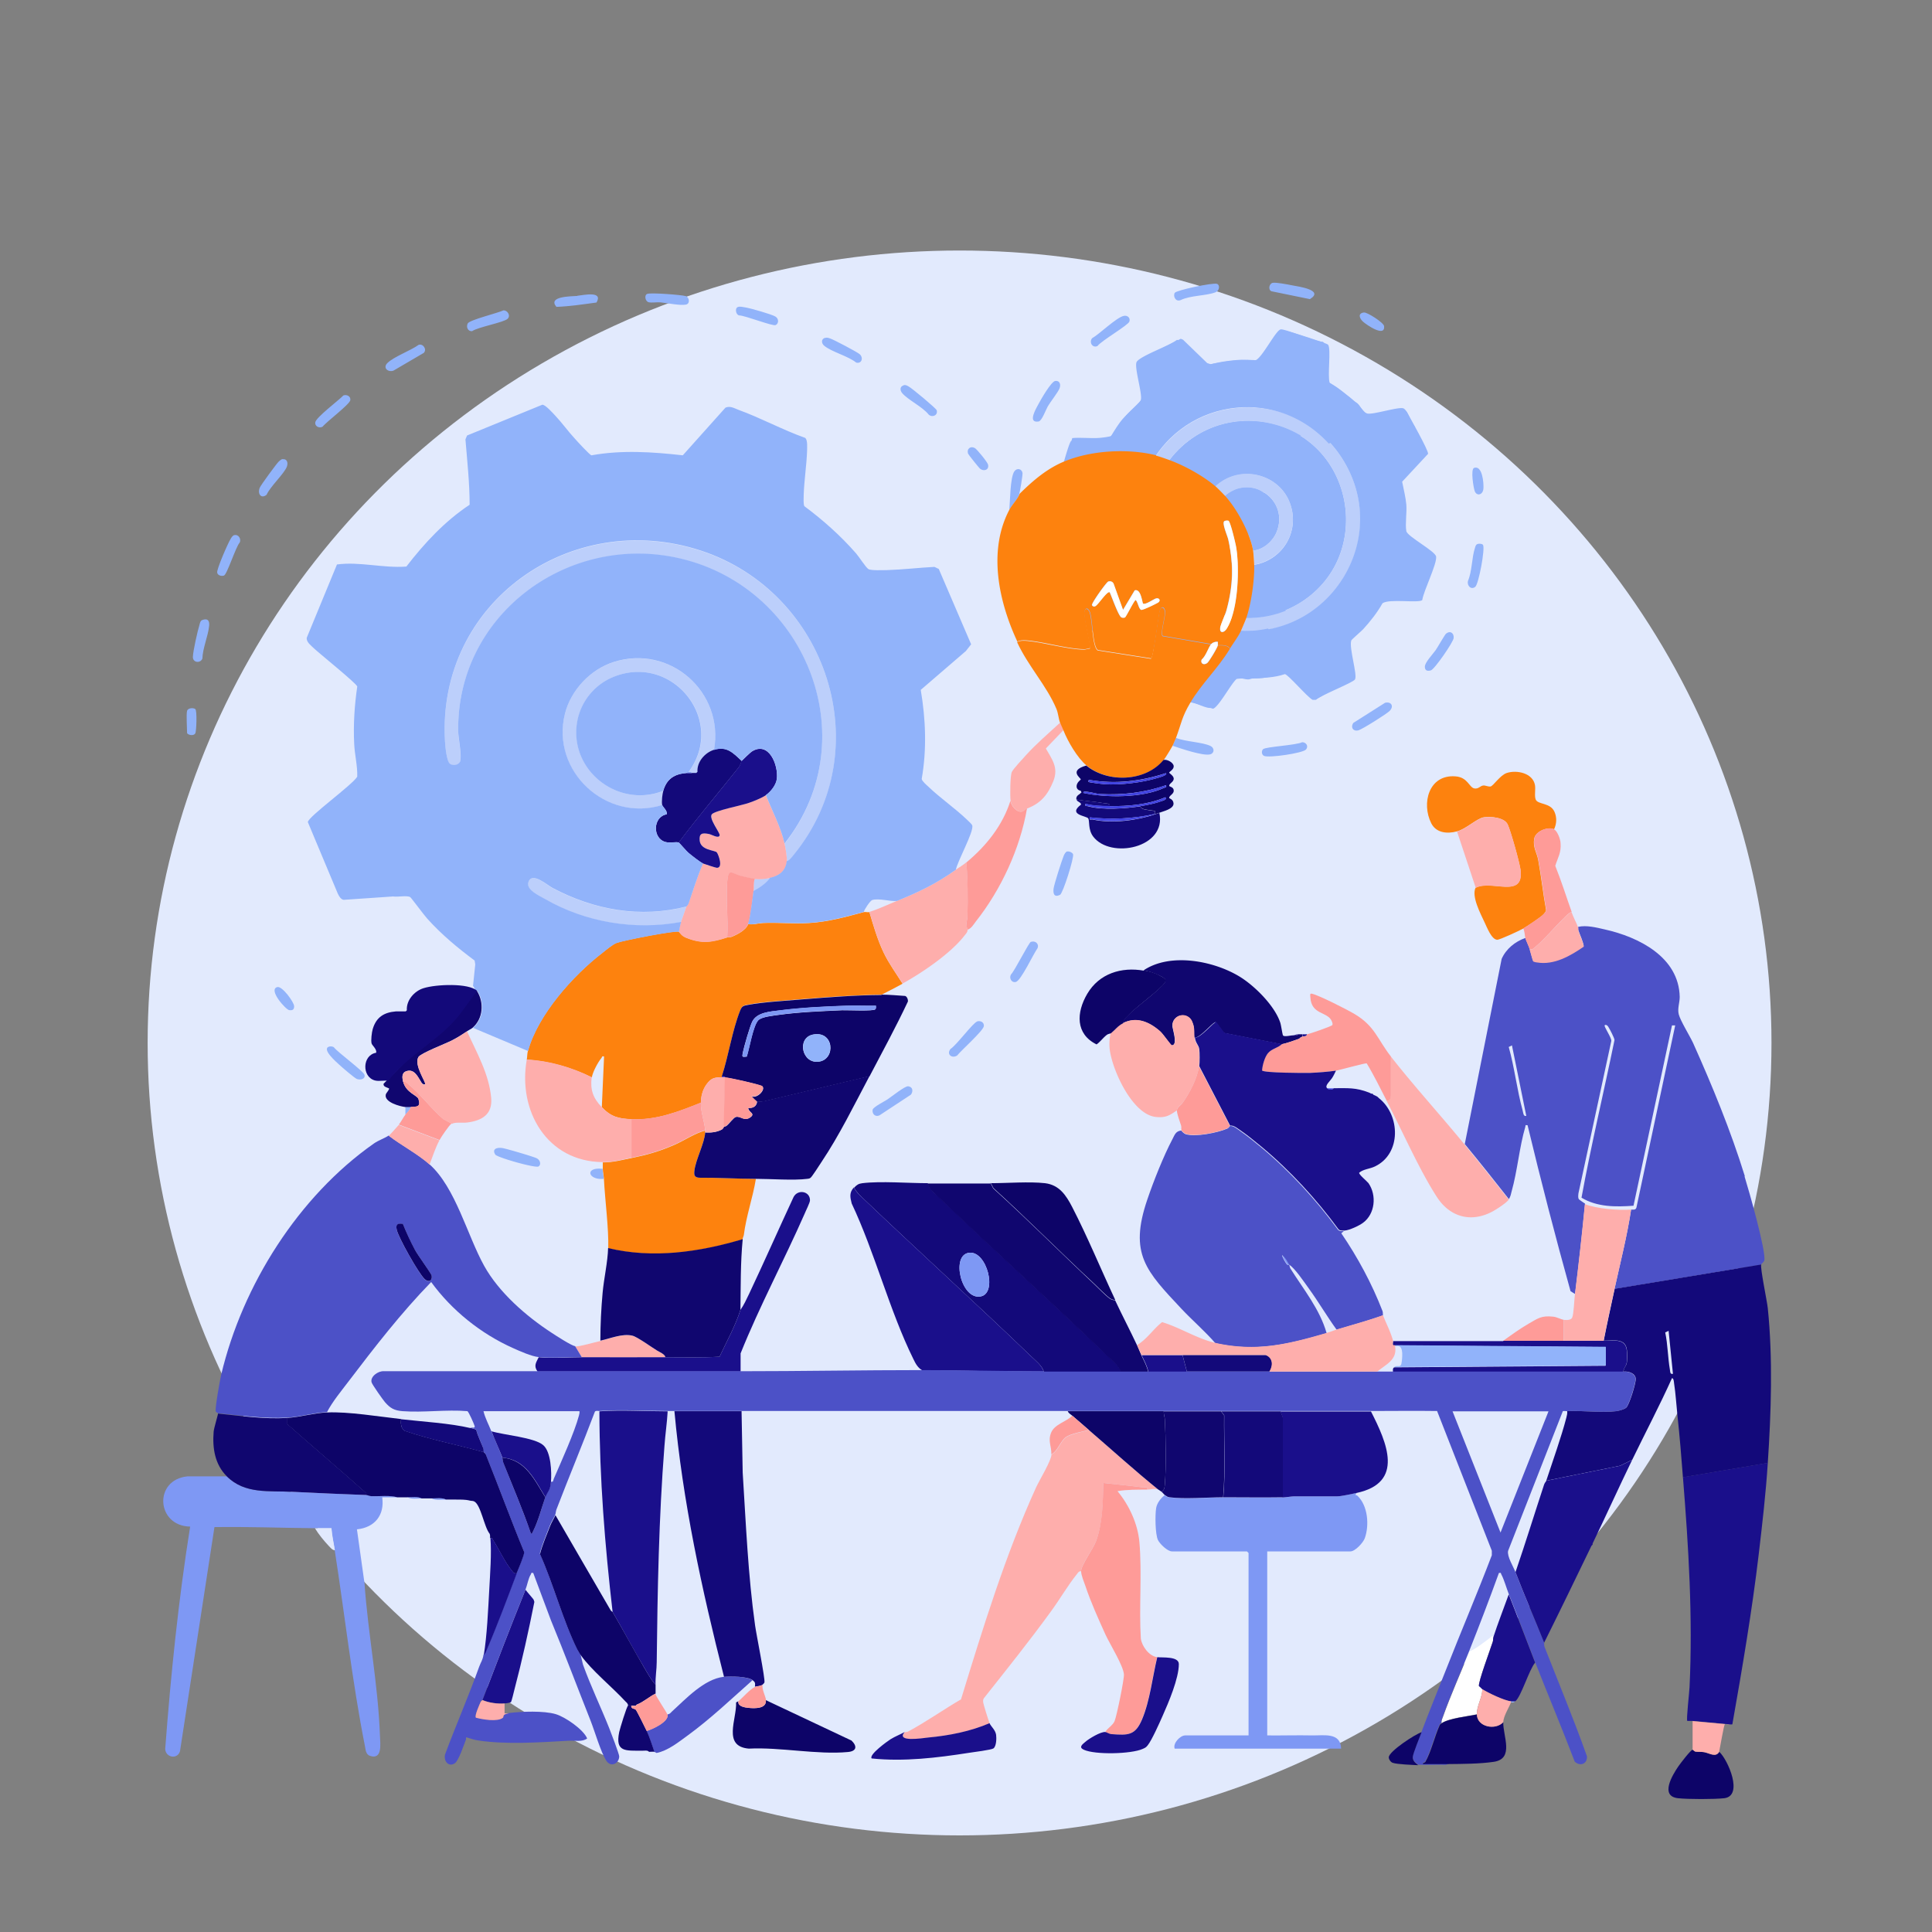 <svg xmlns="http://www.w3.org/2000/svg" viewBox="0 0 120 120"><rect x="0" y="0" width="120" height="120" fill="#808080" stroke="none"/><defs><style>.cls-1{fill:#bccffb}.cls-2{fill:#4143e2}.cls-3{fill:#7e98f4}.cls-4{fill:#4c51c7}.cls-5{fill:#e1e9fd}.cls-6{fill:#13097a}.cls-7{fill:#fff}.cls-8{fill:#1a0f8b}.cls-9{fill:#feaeac}.cls-10{fill:#91b3fa}.cls-12{fill:#0d0468}.cls-13{fill:#fe9b98}.cls-14{fill:#fd820e}.cls-15{fill:#10066f}</style></defs><ellipse id="Livello_17" cx="59.6" cy="64.78" data-name="Livello 17" rx="50.43" ry="49.22" style="fill:#e2eafd"/><g id="_4_icona" data-name="4_icona"><path d="M14.09 91.7c1.12 1.12 2.63.88 4.07.96 1.54.08 3.08.14 4.62.2.09 0 .2.06.31.07.53.02 1.11-.07 1.61.07h-.96c.16 1.11-.47 1.88-1.57 1.99l.47 3.35c.22 3.16.85 6.32.96 9.48.02.5.16 1.5-.62 1.24-.27-.09-.27-.4-.32-.64-.78-3.93-1.25-8.15-1.87-12.13-.07-.45-.18-.91-.21-1.37h-1.03c-2.08-.02-4.15-.1-6.23-.07l-2.14 13.92c-.15.52-.88.41-.92-.13.35-4.62.82-9.24 1.55-13.82-2.11-.04-2.28-2.91-.17-3.12h2.43Zm70.17 1.03c-.14.2-.02.1.06.18.64.61.74 1.82.45 2.63-.1.28-.6.82-.89.82h-5.17v11.43c.93.01 1.87-.02 2.81 0 .72.01 1.75-.2 1.78.82H72.96c-.12-.34.35-.82.65-.82h3.94V96.46l-.1-.1h-4.66c-.27 0-.75-.46-.87-.71-.17-.38-.18-1.55-.11-1.98.05-.31.29-.62.53-.8.11.08.15.12.3.14.94.11 2.33 0 3.32 0 1.23 0 2.47.02 3.7 0 .24 0 .56-.07.72-.07h2.67c.25 0 .92-.15 1.2-.21Z" class="cls-3"/><path d="M19.56 94.92h1.03c.03.46.14.91.21 1.37-.17-.01-.27-.16-.38-.27-.3-.32-.63-.72-.86-1.1Z" class="cls-5"/><path d="M94.12 105.67c-.1.08-.15.09-.27.07v-.07h.27Zm-68.6-36.91c-.06.21-.23.33-.34.48v-.48c.1.01.24 0 .34 0Z" class="cls-10"/><path d="M81.18 64.24c-.03.17-.19.1-.27.14v-.14c.09 0 .18.01.27 0Zm-.55 0c-.06.11-.23.06-.34.07.07 0 .19-.06.34-.07Z" class="cls-8"/><path d="m46.13 76.91.07-.21c-.02.13-.07.19-.07.21Z" class="cls-3"/><path d="M67.15 49.25v-.14l.07.1-.07.03Z" class="cls-6"/><path d="M92.75 101.69c-.02.06 0 .18-.03.27-.13.41-.92 2.53-.86 2.76.07.04.16.16.21.19 0 .53-.36 1.05-.34 1.57-.55.11-1.75.24-2.19.55-.02-.14.03-.25.08-.37.49-1.38 1.1-2.72 1.64-4.08.44-.19.87-.54 1.26-.83.06-.04.19-.23.24-.06Z" class="cls-7"/><path d="M86.66 83.62c.53-.16.45.57.41.92-.05.53-.26.18-.48.38-.09.09-.08.16-.07.27h-.96c.53-.45 1.24-.72 1.1-1.57Z" class="cls-5"/><path d="M37.3 83.28c.61-.14 1.36-.46 1.99-.31.29.07 1.21.72 1.54.93.15.09.49.24.51.41-1.73 0-3.47.01-5.2 0l-.41-.68c.26.02 1.23-.27 1.57-.34Z" class="cls-9"/><path d="M26.21 93.07c-.28 0-.66.06-.89-.07.28 0 .66-.06.89.07Zm1.5.07c-.28 0-.66.06-.89-.07.28 0 .66-.06.89.07Z" class="cls-3"/><path d="M46.81 55.34c.03-.23-.02-.51.07-.75.34.03.64 0 .96-.07-.26.36-.65.61-1.03.82Z" class="cls-1"/><path d="M45.03 66.91h-.21v-.07c.08 0 .2-.03.21.07Z" class="cls-2"/><path d="M80.09 78.55c.33.2.94 1.09 1.22 1.48.6.83 1.12 1.72 1.72 2.55-.2.06-.41.15-.62.21-.42-1.49-1.44-2.73-2.25-4.02-.05-.08-.05-.18-.08-.23Z" class="cls-5"/><path d="M80.09 78.55s-.07.02-.12-.01c-.06-.04-.32-.48-.32-.6.21.2.31.38.45.61Z" class="cls-3"/><path d="M80.7 64.52s.04-.05.07-.07c-.02.02-.04.06-.07.07Z" class="cls-8"/><path d="M21.33 24.56c.21-.07.46.05.43.29-.03.26-1.48 1.34-1.72 1.65-.21.12-.49-.02-.46-.26.03-.31 1.47-1.38 1.75-1.68Zm41.98 6.15c-.09.29-.46.66-.62.96.05-.52.05-2 .31-2.39.17-.24.47-.16.51.1.02.12-.16 1.18-.21 1.33Zm-2.44-1.6c-.07-.06-.72-.87-.74-.93-.1-.31.16-.5.42-.35.14.08.79.88.82 1.03.08.33-.27.44-.5.25Z" class="cls-10"/><path d="M48.87 53.51c.02-.25-.08-.83-.14-1.1 5.19-6.57 1.22-16.16-6.83-17.78-6.85-1.37-13.56 3.71-13.44 10.83 0 .4.24 1.59.11 1.88-.09.2-.42.25-.61.13-.22-.15-.3-1.1-.32-1.39-.52-8.63 7.81-14.51 15.9-11.86 7.84 2.56 11.09 12.35 5.77 18.88-.11.13-.27.38-.45.41Z" class="cls-1"/><path d="M44.35 46.59c-.57.18-1.07.75-1.03 1.37l-.07.07h-.27c-.03-.09-.13-.07-.21-.07 2.39-3.21-1.01-7.44-4.7-5.9a3.711 3.711 0 0 0-2.18 2.61c-.66 3.06 2.43 5.58 5.31 4.45-.06.2-.11.7-.07.89-3.49 1.09-6.93-2.09-6.04-5.67.36-1.47 1.57-2.75 3.02-3.21 3.51-1.12 6.88 1.86 6.24 5.46Zm-1.71 9.72-.34.96c-2.88.55-5.94.03-8.47-1.43-.37-.21-1.18-.57-1.02-1.04.22-.67 1.15.17 1.5.36 2.58 1.37 5.46 1.89 8.33 1.15Z" class="cls-1"/><path d="M77.42 38.38c.3-.9.51-2.34.48-3.29 1.83-.32 2.9-2.18 2.18-3.93-.74-1.81-3.18-2.27-4.58-.93-.78-.66-1.92-1.3-2.88-1.64 1.89-2.5 5.28-3.17 8.01-1.61 2.46 1.41 3.53 4.47 2.7 7.16-.79 2.57-3.25 4.26-5.92 4.24Z" class="cls-10"/><path d="M77.07 39.2c.08-.16.29-.68.34-.82 2.67.01 5.13-1.68 5.92-4.24.83-2.69-.24-5.74-2.7-7.16-2.73-1.56-6.13-.89-8.01 1.61-.2-.07-.64-.23-.82-.27 2.76-4.09 8.9-4.01 11.57.17 3.1 4.85-.64 11.06-6.3 10.72Z" class="cls-1"/><path d="M80.8 27.07c-.72.61-1.64 1.74-2.1 2.57-1.73-.67-3.61.38-3.89 2.24s1.55 3.58 3.44 3.16c.32.97.98 2.1 1.62 2.89-2.9 1.17-6.16 0-7.7-2.75-1.39-2.48-.73-5.65 1.37-7.53 2-1.79 4.98-1.97 7.26-.59Z" class="cls-10"/><path d="M57.63 73.49c.05.33.47.66.72.89 3.45 3.32 7.02 6.53 10.48 9.86.27.26.71.6.79.96h-4.79c-.08-.36-.52-.7-.79-.96-3.41-3.28-6.92-6.46-10.34-9.72-.23-.22-.51-.47-.65-.75.16-.17.27-.25.51-.28 1.15-.14 2.85 0 4.08 0Zm2.58 4.32c-1.18.11-.5 2.98.72 2.71 1.03-.22.37-2.82-.72-2.71Z" class="cls-6"/><path d="M43.8 70.2v.14c-.04.67-.59 1.68-.67 2.38-.03.26 0 .41.29.43 1.18-.01 2.35.06 3.53.07-.19 1.17-.6 2.3-.75 3.49l-.07.21v.07c-2.71.8-5.56 1.22-8.35.55.03-1.28-.2-2.97-.27-4.31-.01-.2-.06-.39-.07-.62v-.41c.64 0 1.18-.15 1.78-.27.98-.2 1.76-.42 2.69-.83.63-.28 1.23-.7 1.89-.88Z" class="cls-14"/><path d="M53.04 73.76c.14.29.42.53.65.75 3.42 3.26 6.93 6.44 10.34 9.72.27.26.71.6.79.96-2.51 0-5.04-.07-7.53-.07-.29-.17-.42-.42-.56-.71-1.48-3-2.39-6.61-3.83-9.66-.1-.4-.16-.68.14-1Z" class="cls-8"/><path d="m61.53 73.49.16.32c2.13 1.93 4.17 3.98 6.27 5.95.24.23.73.73.96.89.11.07.21.11.34.11.44.94.93 1.87 1.37 2.81.09.2.18.41.27.62.15.33.35.67.41 1.03H69.6c-.08-.36-.52-.7-.79-.96-3.45-3.33-7.02-6.53-10.48-9.86-.25-.24-.66-.56-.72-.89h3.9Z" class="cls-15"/><path d="M45.99 85.19h-12.6c-.26-.36-.09-.56.07-.89.8.08 1.84 0 2.67 0 1.73.01 3.47 0 5.2 0 1.12 0 2.24.03 3.36-.03.45-.96.98-1.9 1.3-2.91.21-.29.38-.67.54-1 .94-1.99 1.83-4.01 2.76-6.01.26-.5 1.02-.37 1.02.2 0 .15-.26.65-.33.83-1.28 2.91-2.8 5.74-3.98 8.68v1.13Z" class="cls-8"/><path d="M61.53 73.49c1.03 0 2.4-.11 3.38 0 .89.11 1.31.76 1.68 1.47.96 1.86 1.79 3.88 2.68 5.78-.13 0-.23-.03-.34-.11-.23-.16-.72-.66-.96-.89-2.11-1.96-4.14-4.01-6.27-5.95l-.16-.32Z" class="cls-12"/><path d="M93.37 83.28h3.77c.82 0 1.65-.01 2.46 0 .57.01 1.35-.19 1.44.58.02.18.02.58 0 .76-.03.25-.2.34-.21.58H86.52c0-.11-.03-.19.07-.27l13.14-.1v-1.16l-13.08-.1s-.09.02-.12-.01c-.05-.06 0-.19-.01-.26h6.85Z" class="cls-8"/><path d="M78.85 85.19h-5.13l-.27-1.03h5.17c.46.16.48.65.24 1.03Z" class="cls-6"/><path d="m73.45 84.17.27 1.03h-2.4c-.06-.36-.26-.7-.41-1.03h2.53Z" class="cls-8"/><path d="M60.21 77.81c1.09-.1 1.75 2.49.72 2.71-1.22.27-1.9-2.6-.72-2.71Z" class="cls-3"/><path d="M86.59 84.92c.22-.2.43.15.48-.38.04-.36.11-1.09-.41-.92v-.07l13.08.1v1.16l-13.14.1Z" class="cls-10"/><path d="M64.82 85.19h36.01c.3-.02.73.11.76.44.02.25-.41 1.66-.6 1.81-.13.1-.44.2-.61.21-.93.11-2.08-.05-3.05 0-.09 0-.18-.02-.26 0l-3.4 8.68c-.07.35.32.96.45 1.3.56 1.47 1.21 2.94 1.78 4.38.02.05 0 .17.03.27.89 2.27 1.83 4.53 2.64 6.81.02.48-.42.64-.76.33-.79-2.07-1.65-4.12-2.46-6.18-.55-1.41-1.08-2.84-1.64-4.24-.14-.36-.29-.9-.46-1.21-.04-.08 0-.12-.15-.09-.59 1.63-1.21 3.25-1.85 4.86-.54 1.36-1.15 2.7-1.64 4.08-.04.12-.1.23-.08.37-.05.03-.1.06-.12.12-.32.68-.53 1.63-.88 2.26-.06.11-.17.05-.16.15h1.57c-.07.11-.26.07-.38.07-.48 0-.99.02-1.47 0-.17-.14-.35-.25-.34-.51 0-.2.44-1.26.55-1.55.48-1.28 1.01-2.56 1.51-3.83.93-2.37 1.94-4.73 2.85-7.12v-.28l-3.4-8.68c-1.36-.02-2.73 0-4.1 0H41.47c-1.36 0-2.91-.1-4.24 0-.09 0-.22-.04-.28.04-.77 2.04-1.61 4.05-2.39 6.08-.04.11-.04.24-.07.31-.07.19-.24.44-.33.67-.22.58-.48 1.16-.63 1.75.84 1.87 1.41 4.09 2.31 5.91.06.13.14.25.22.36l.15.63c.48 1.34 1.11 2.64 1.63 3.95.1.25.62 1.61.62 1.75 0 .44-.52.72-.81.26-.34-.54-.71-1.82-.97-2.48-.82-2.07-1.61-4.17-2.46-6.23l-1.1-2.94c-.16-.03-.11.02-.15.09-.16.25-.22.67-.33.94-.92 2.28-1.8 4.57-2.67 6.85 0 0-.09.04-.12.12-.06.17-.39.86-.29.97.4.11 1.32.27 1.67.01.09-.07-.07-.22.38-.28.78-.1 2.18-.15 2.91.07.58.17 1.72.95 1.95 1.51-.31.23-.76.12-1.13.14-1.78.1-3.91.25-5.66-.02-.24-.04-.47-.11-.7-.19-.07 0-.02.09-.04.14-.13.33-.45 1.31-.69 1.47-.39.26-.7-.14-.61-.54.68-1.83 1.46-3.61 2.12-5.45.1-.28.22-.41.27-.75.1-.07.12-.17.17-.28.67-1.53 1.29-3.22 1.88-4.79.09-.24.49-1.15.47-1.32-.83-2-1.57-4.04-2.38-6.05-.04-.11-.14-.15-.14-.16-.02-.05 0-.17-.03-.27-.15-.37-.32-.74-.44-1.13-.01-.01-.29-.09-.35-.11.08-.02.32.07.27-.1-.04-.13-.37-.89-.45-.92-1.31-.11-2.74.1-4.03 0-.51-.04-.76-.18-1.09-.56-.13-.15-.8-1.1-.83-1.23-.1-.36.42-.72.76-.69h22.15c3.76 0 7.56-.07 11.3-.07 2.49 0 5.02.07 7.53.07Zm-34.3 3.7c.22.55.47 1.1.68 1.64.03.07.02.2.06.31.58 1.47 1.2 2.92 1.72 4.41.1 0 .11-.1.14-.17.34-.66.51-1.41.75-2.09.13-.37.3-.4.34-.96.18.04.14-.08.19-.19.46-1.06 1.28-2.86 1.56-3.92.02-.09.05-.18.03-.27h-5.96c.1.43.32.82.48 1.23Zm65.66-1.23h-5.96l2.98 7.53 2.98-7.53Zm12.18-14.58c.24.77 1.37 4.72 1.22 5.22-.03.1-.17.17-.19.25l-9.11 1.51c.36-1.64.78-3.27 1.03-4.93.12 0 .28.04.33-.12l2.41-11.32h-.2l-2.39 11.2c-1.09.08-2.26.09-3.23-.5.6-3.28 1.38-6.52 2.05-9.79 0-.12-.3-.69-.39-.83-.06-.1-.16-.14-.22-.09-.07.07.45.8.41.98l-2.04 9.46c-.01.12-.04.27.03.37.01.02.36.26.38.27-.18 1.87-.39 3.75-.62 5.61l-.28-.17c-.95-3.41-1.84-6.86-2.67-10.31-.18-.02-.11 0-.14.1-.37 1.26-.49 2.73-.85 4.01-.05.19-.06.3-.17.48-.9-1.15-1.81-2.29-2.74-3.42l2.29-11.5c.27-.62.84-1.08 1.47-1.3.06.18.2.46.27.68.04.12.19.7.22.74.03.03.18.05.24.06 1.05.17 2.07-.42 2.9-.98-.06-.34-.22-.65-.33-.97-.03-.08 0-.18-.02-.22.51-.12 1.14.04 1.66.16 2.1.47 4.6 1.71 4.65 4.19 0 .36-.15.72-.06 1.08.1.4.68 1.33.89 1.78 1.2 2.68 2.34 5.45 3.21 8.26Zm-14.45-8.15-.2.1c.36 1.28.51 2.66.86 3.93.04.13.04.41.23.35l-.89-4.38Z" class="cls-4"/><path d="M24.15 70.54c.79.6 1.8 1.13 2.53 1.78 1.62 1.45 2.34 4.41 3.39 6.3.92 1.66 2.61 3.13 4.19 4.16.24.16 1.26.82 1.46.83l.41.68c-.83 0-1.87.08-2.67 0-.44-.04-1.18-.37-1.6-.56-1.99-.89-3.8-2.34-5.08-4.1-1.86 1.91-3.51 4.04-5.13 6.17-.46.61-.99 1.24-1.34 1.91-.79.03-1.65.3-2.46.34-1.45.08-2.88-.13-4.31-.27 0-.02-.12-.05-.14-.12-.05-.21.26-1.95.34-2.28 1.32-5.56 4.8-11.07 9.49-14.36.29-.2.7-.34.91-.49Zm.88 5.49c-.32-.06-.45.01-.39.35.1.49 1.36 2.71 1.73 3.07.26.25.51.06.44-.22-.04-.14-.86-1.28-1.03-1.58-.29-.52-.53-1.06-.75-1.61Z" class="cls-4"/><path d="M109.39 78.55c-.06.25.36 2.23.41 2.7.32 3.09.21 6.51 0 9.62l-5.27.89c-.1-1.28-.2-2.56-.34-3.83-.07-.65-.11-1.37-.21-2.01-.01-.08-.02-.32-.13-.32-.77 1.71-1.65 3.38-2.47 5.07l-.76.37-4.58.93c.4-1.22.93-2.69 1.25-3.92.03-.13.07-.26.05-.4.97-.05 2.11.11 3.05 0 .17-.02.48-.11.61-.21.19-.15.62-1.55.6-1.81-.03-.34-.46-.47-.76-.44 0-.24.18-.33.21-.58.02-.18.02-.58 0-.76-.09-.77-.87-.57-1.44-.58.21-1.07.45-2.15.68-3.22l9.11-1.51Zm-5.75 4.11-.21.1c.16.75.16 1.56.29 2.31.02.11 0 .31.19.26l-.27-2.67Z" class="cls-6"/><path d="M109.8 90.88c-.12 1.87-.34 3.77-.56 5.64-.42 3.55-1.02 7.07-1.64 10.58-.06.02-.14 0-.2 0l-2.26-.21h-.34c-.07-.07.13-1.81.14-2.09.21-4.35-.06-8.71-.41-13.05l5.27-.89Zm-8.42-.21c-.84 1.73-1.63 3.48-2.46 5.2v.07l-.07.07c-.97 2.01-1.95 4.03-2.94 6.02-.57-1.44-1.22-2.91-1.78-4.38.62-1.81 1.18-3.63 1.78-5.45.04-.11.13-.2.14-.23l4.58-.93.76-.37Z" class="cls-8"/><path d="M17.85 88.07v.38c1.57 1.39 3.18 2.75 4.75 4.15.09.08.19.11.18.26-1.55-.06-3.08-.12-4.62-.2-1.44-.08-2.95.16-4.07-.96-.75-.75-.9-1.75-.82-2.77.02-.25.28-1.07.27-1.13 1.43.14 2.86.36 4.31.27Z" class="cls-15"/><path d="M95.35 103.27c-.37.42-.87 2.12-1.23 2.4h-.27c-.42-.04-1.41-.52-1.78-.75-.04-.03-.14-.15-.21-.19-.06-.23.73-2.34.86-2.76.03-.1.01-.21.03-.27.29-.89.64-1.78.96-2.67.56 1.41 1.09 2.83 1.64 4.24Z" class="cls-8"/><path d="M91.73 106.49c.02.78 1.16 1 1.64.48-.02.86.7 2.27-.59 2.46-.88.13-1.94.13-2.83.14h-1.57c-.01-.11.1-.05.16-.15.36-.64.57-1.58.88-2.26.02-.06.07-.08.12-.12.44-.31 1.64-.43 2.19-.55Z" class="cls-12"/><path d="M46.74 104.36c-1.31 1.16-2.63 2.42-4.05 3.45-.56.41-1.23.94-1.91 1.07-.04-.02-.1-.06-.14-.07-.15-.43-.29-.89-.48-1.3.35-.1 1.4-.58 1.3-1.03.13 0 .19-.09.27-.17.87-.79 2-2.02 3.22-2.16.39-.04 1.48-.03 1.78.21Z" class="cls-4"/><path d="M105.14 108.68s.12.11.19.12c.17.02.35 0 .52.03.34.06.72.35.94-.02.54.5 1.51 2.73.31 2.88-.61.07-2.26.07-2.88 0-1.14-.13-.34-1.44.02-1.97.11-.16.78-1.05.91-1.05Z" class="cls-12"/><path d="M33.19 99.5c-.36 1.81-.76 3.63-1.23 5.41-.03.13-.19.78-.22.81-.04.04-.31.08-.4.08-.42.04-.97-.04-1.37-.21.87-2.28 1.75-4.57 2.67-6.85.15.2.33.39.48.58.05.06.05.15.07.17Z" class="cls-8"/><path d="M39.21 105.94c-.02.22.2.16.28.25.08.1.59 1.13.68 1.32.19.41.33.87.48 1.3-.09-.02-.24 0-.34 0-.07-.11-.28-.07-.41-.07-1.04-.01-1.7.11-1.44-1.16.04-.19.47-1.61.55-1.64.03-.02.15 0 .21 0Z" class="cls-15"/><path d="M107.4 107.1c-.07 0-.25-.02-.27 0-.06.06-.3 1.48-.35 1.71-.22.37-.6.08-.94.02-.17-.03-.34-.01-.52-.03-.07 0-.16-.12-.19-.12v-1.78l2.26.21Zm-13.55-1.43v.07c-.14.35-.47.86-.48 1.23-.49.52-1.62.3-1.64-.48-.01-.52.33-1.04.34-1.57.37.23 1.36.71 1.78.75Z" class="cls-9"/><path d="M88.3 107.58c-.11.29-.54 1.34-.55 1.55-.01.25.17.37.34.51-.36-.02-1.31-.05-1.59-.15-.12-.04-.25-.22-.24-.35.03-.37 1.62-1.42 2.04-1.55Z" class="cls-12"/><path d="M31.34 105.8v.62h.27c-.45.06-.29.21-.38.28-.34.26-1.26.1-1.67-.01-.1-.12.22-.8.29-.97.03-.07.12-.11.12-.12.39.17.95.24 1.37.21Z" class="cls-9"/><path d="M54 56.65c.25.85.5 1.71.88 2.51.33.69.78 1.3 1.18 1.94-.43.24-.87.46-1.3.68-1.62.02-3.28.14-4.89.27-1.03.09-2.43.16-3.42.35-.28.05-.36.08-.47.35-.49 1.23-.73 2.82-1.14 4.09v.07c-.47.01-.66.04-.96.45-.24.33-.34.74-.34 1.13-1.4.56-2.77 1.1-4.31 1.03-.81-.04-1.28-.15-1.85-.75l.14-3.15c-.16-.04-.11.04-.16.09-.22.26-.55.88-.6 1.21-1.25-.62-2.64-1.02-4.04-1.1.03-.17.02-.37.07-.55.61-2.24 2.81-4.7 4.62-6.09.24-.19.62-.51.89-.62.36-.14 3.7-.8 3.86-.69.09.06.14.24.48.38.97.38 1.6.27 2.53-.03.06-.02.17 0 .27-.03.35-.14.9-.42 1.03-.79.32.05.63-.06.92-.07.94-.04 1.94.06 2.88 0 1.16-.07 2.28-.38 3.39-.68.09-.02.26.03.34 0Z" class="cls-14"/><path d="m83.51 76.43-.2.17c1.03 1.51 1.9 3.13 2.56 4.83.04.1.01.22.03.27-.94.34-1.92.6-2.88.89-.6-.83-1.12-1.72-1.72-2.55-.28-.39-.89-1.29-1.22-1.48-.14-.23-.23-.42-.45-.61 0 .12.26.56.32.6.05.03.11 0 .12.01.03.04.03.14.08.23.81 1.29 1.83 2.53 2.25 4.02-2.4.69-4.37 1.18-6.91.62-.65-.75-1.41-1.4-2.09-2.12-2.21-2.36-3.29-3.42-2.14-6.8.39-1.15 1.01-2.71 1.57-3.77.13-.25.2-.49.54-.52.02.05.2.21.28.23.62.18 1.97-.09 2.58-.35.09-.04.14-.15.15-.15.2-.07.51.2.68.32.41.28.88.67 1.27.99 1.79 1.49 3.41 3.26 4.79 5.14.11.09.25.07.38.06Z" class="cls-4"/><path d="M46.13 76.98c-.14 1.43-.12 2.94-.14 4.38-.32 1.01-.85 1.95-1.3 2.91-1.12.06-2.24.03-3.36.03-.02-.18-.36-.32-.51-.41-.33-.2-1.24-.86-1.54-.93-.63-.15-1.38.18-1.99.31 0-.99.05-1.99.14-2.98.08-.88.32-1.93.34-2.77 2.79.67 5.64.25 8.35-.55Z" class="cls-15"/><path d="M54.76 61.78c.49 0 .97.05 1.46.08.12.04.19.23.17.35-.74 1.57-1.57 3.1-2.38 4.64l-6.56 1.56c-.11.01-.34.05-.43.02-.02 0-.31-.28-.34-.34.32.17.88-.38.68-.61-.08-.1-2.05-.54-2.32-.55 0-.1-.12-.07-.21-.07.42-1.28.65-2.86 1.14-4.09.11-.27.19-.3.47-.35.99-.19 2.39-.26 3.42-.35 1.62-.13 3.28-.26 4.89-.27Zm-.35.69c-.6.01-1.21-.02-1.82 0-1.3.04-2.87.12-4.17.29-.58.07-1.41.11-1.7.7-.15.3-.52 1.59-.59 1.95-.05.27-.02.24.25.22.17-.51.39-1.92.72-2.26.22-.22.92-.28 1.25-.33 1.29-.18 2.67-.23 3.96-.29.31-.01 1.97.07 2.06-.06.05-.07.03-.14.03-.21Zm-3.92 1.79c-1.02.21-.69 1.84.38 1.68s.93-1.95-.38-1.68Z" class="cls-12"/><path d="M54 66.85c-.95 1.79-1.85 3.64-2.98 5.33-.11.17-.58.9-.67.97-.08.06-.12.06-.21.07-.84.11-2.28 0-3.19 0-1.18 0-2.35-.08-3.53-.07-.29-.02-.32-.17-.29-.43.08-.7.63-1.71.67-2.38.35.02.71-.01 1.03-.18.08-.04.11-.15.14-.17s.11-.02.17-.07c.15-.12.43-.5.56-.54.31-.09.52.3.91.02.34-.25-.12-.3-.13-.58.29.02.52-.1.55-.41.09.03.32 0 .43-.02l6.56-1.56Z" class="cls-15"/><path d="M96.52 51.51c-.39-.18-1.15.12-1.23.59-.09.54.17.86.25 1.31.19 1.03.3 2.08.49 3.12-.02.11-.09.18-.16.26-.16.18-1.03.75-1.27.89-.22.12-1.45.7-1.61.69-.35-.02-.63-.77-.78-1.08-.26-.56-.82-1.61-.56-2.15.98-.53 3.01.72 2.79-1.11-.05-.43-.62-2.46-.8-2.83-.21-.43-1.04-.5-1.47-.44s-1.12.74-1.68.88c-.6.16-1.28.1-1.59-.5-.63-1.25-.15-3.04 1.49-2.92.78.05.85.68 1.18.75.26.05.37-.16.55-.18.14-.02.29.08.46.06.16-.02.59-.7 1.01-.84.62-.2 1.61 0 1.75.75.05.28-.05.68.05.91.14.31.91.18 1.16.75.16.35.14.76-.03 1.1Z" class="cls-14"/><path d="M80.29 64.31c.11 0 .28.04.34-.07h.27v.14l-.14.07c-.03.02-.05.04-.07.07-.36.12-.73.27-1.1.34l-3.58-.7-.5-.67c-.17-.03-.99 1.02-1.33.96-.04-.34.03-.58-.12-.94-.31-.74-1.26-.47-1.24.21 0 .21.36 1.2-.04 1.21-.06 0-.54-.7-.72-.86-.66-.59-1.47-.95-2.33-.51.04-.1.06-.22.14-.3.64-.7 1.65-1.36 2.33-2.06.35-.35.16-.43-.21-.62a3.99 3.99 0 0 0-.96-.31c1.65-1.11 4.33-.6 5.95.38.94.57 2.19 1.81 2.54 2.87.06.19.13.73.17.79.06.1.44.01.58 0Z" class="cls-15"/><path d="M90.97 71.09c.92 1.13 1.84 2.28 2.74 3.42-.13.2-.81.64-1.05.76-1.33.69-2.62.3-3.41-.92-1.12-1.73-2.16-4.14-3.14-6 .25.06.25-.12.27-.31v-2.43c1.43 1.83 3.1 3.66 4.59 5.48Zm-4.45 12.19c.02.07-.04.2.01.26.03.03.12 0 .12.01v.07c.15.85-.57 1.12-1.1 1.57h-6.71c.24-.38.22-.86-.24-1.03h-7.7c-.09-.2-.18-.42-.27-.62.6-.35 1.01-1 1.55-1.42 1.13.34 2.17 1.03 3.31 1.29 2.55.57 4.51.08 6.91-.62.21-.06.41-.14.62-.21.96-.29 1.93-.55 2.88-.89.19.5.47 1.02.62 1.57ZM60.1 57.74c0 .15-.09.24-.17.34-.84 1.11-2.65 2.34-3.87 3.01-.4-.64-.85-1.25-1.18-1.94-.38-.8-.62-1.66-.88-2.51.53-.16 1.18-.47 1.71-.68 1.35-.55 2.43-1.07 3.63-1.92.21-.15.5-.32.68-.48.1 1.07.1 2.24.07 3.32 0 .2-.06.36-.07.54 0 .1.07.22.07.31Zm14.1 6.71c.04.36.23.45.27.72.03.22.03.83 0 1.06-.1.75-.57 1.64-1 2.25-.12.16-.35.27-.37.49-.46.31-.68.46-1.27.41-1.49-.11-2.77-2.95-2.91-4.25-.03-.3-.01-.67.07-.96.28-.22.43-.45.75-.62.86-.44 1.66-.08 2.33.51.18.16.66.86.72.86.4 0 .05-.99.04-1.21a.634.634 0 0 1 1.24-.21c.15.36.09.59.12.94Z" class="cls-9"/><path d="M86.39 65.61v2.43c-.02.19-.02.36-.27.31-.4-.77-.78-1.56-1.23-2.3-.09-.04-1.65.41-1.92.45-.44.07-1.15.12-1.61.14-.36.02-2.87 0-2.98-.15.02-.33.16-.84.37-1.08.24-.28.6-.31.85-.55.37-.07.73-.22 1.1-.34.03 0 .05-.04.07-.07.03-.02.1-.06.14-.07.08-.03.24.03.27-.14.15-.02 1.56-.5 1.58-.58s-.01-.16-.04-.23c-.25-.61-1.27-.38-1.33-1.48 0-.11-.06-.26.09-.23.43.09 2.2.99 2.65 1.26 1.27.75 1.43 1.58 2.26 2.64Z" class="cls-13"/><path d="M71.05 60.27c.31.05.69.16.96.31.37.19.55.27.21.62-.68.69-1.69 1.35-2.33 2.06-.08.09-.1.2-.14.3-.32.16-.48.4-.75.62-.03.02-.18.03-.27.11-.22.17-.39.42-.62.58-1.32-.65-1.26-1.98-.58-3.14.74-1.26 2.12-1.69 3.52-1.44Z" class="cls-12"/><path d="m91.66 55.14-1.16-3.49c.56-.15 1.24-.82 1.68-.88s1.26 0 1.47.44c.18.37.75 2.4.8 2.83.22 1.83-1.81.58-2.79 1.11Z" class="cls-9"/><path d="M63.79 50.21c-.43 2.5-1.62 5.06-3.19 7.04-.13.17-.29.45-.51.49 0-.09-.08-.21-.07-.31.01-.19.07-.35.07-.54.03-1.09.02-2.25-.07-3.32 1.23-1.02 2.25-2.29 2.74-3.83.04.29.37.73.7.67.12-.02.22-.16.32-.2Zm32.73 1.3c.21.1.4.61.41.85.05.61-.17.9-.33 1.42.38.94.68 1.91 1.02 2.86-.17.05-.35.25-.48.38-.57.55-1.22 1.34-1.81 1.82-.1.08-.15.16-.31.13-.08-.23-.22-.5-.27-.68-.05-.16-.04-.44-.14-.62.24-.14 1.1-.72 1.27-.89.07-.08.14-.15.16-.26-.18-1.03-.3-2.09-.49-3.12-.08-.46-.34-.78-.25-1.31.07-.46.84-.77 1.23-.59Z" class="cls-13"/><path d="M29.49 61.51s.1-.02.14.05c.45.72.38 1.71-.28 2.28-.07.06-.24.14-.34.21-.29.2-.64.42-.96.58-.37.19-1.91.78-2.06 1.02-.3.5.5 1.6.41 1.68-.06.06-.16 0-.22-.09-.22-.33-.43-.88-.94-.71-.31.1-.26.42-.2.66.18.69.87.84.95 1.07.16.52-.1.48-.47.5-.11 0-.24.01-.34 0-.35-.04-1.32-.3-1.22-.77.02-.11.25-.32.2-.39 0-.01-.22-.07-.29-.14-.06-.05-.04-.13-.05-.14l5.68-5.82Z" class="cls-15"/><path d="m66.05 45.35-1.09 1.14c.4.7.8 1.2.46 2.04-.35.86-.79 1.37-1.63 1.69-.1.04-.2.18-.32.2-.33.05-.66-.38-.7-.67s-.03-1.6.08-1.81.68-.82.88-1.04c.65-.72 1.41-1.36 2.12-2.02.05.13.14.3.21.48Z" class="cls-9"/><path d="M76.39 69.93s-.07.11-.15.15c-.61.26-1.95.54-2.58.35-.08-.02-.27-.18-.28-.23-.02-.06.01-.19-.02-.29-.07-.21-.27-.76-.26-.94.02-.21.26-.32.37-.49.43-.61.9-1.51 1-2.25l1.92 3.7Z" class="cls-13"/><path d="M97.61 56.65c.11.32.31.67.41.96.02.04 0 .14.02.22.11.32.27.63.33.97-.83.57-1.84 1.16-2.9.98-.06 0-.21-.04-.24-.06-.03-.03-.18-.61-.22-.74.16.03.21-.05.31-.13.59-.48 1.24-1.26 1.81-1.82.13-.12.31-.33.48-.38Z" class="cls-9"/><path d="M25.04 67.19c.16-.03.21.05.31.13.75.62 1.44 1.55 2.19 2.19l.51.27c-.14.09-.65.84-.75 1.03l-2.53-.96c.12-.14.28-.45.41-.62.11-.15.28-.27.34-.48.36-.02.63.02.47-.5-.07-.23-.77-.38-.95-1.07Z" class="cls-13"/><path d="M27.3 70.82c-.25.44-.43 1.03-.62 1.51-.73-.65-1.75-1.18-2.53-1.78.04-.03.54-.59.62-.68l2.53.96Zm40.33 18c1.42 1.22 2.86 2.53 4.31 3.7-.25-.09-.45 0-.68 0 .04-.22-.11-.12-.24-.13-.83-.11-1.67-.19-2.5-.28 0 1.15-.03 2.54-.45 3.63-.18.48-.93 1.47-.92 1.85-.15 0-.19.09-.26.18-.56.69-1.09 1.61-1.63 2.34-1.33 1.83-2.75 3.6-4.15 5.37-.06.09-.05.17-.04.27.02.14.33 1.13.4 1.29-1.18.51-2.51.77-3.8.89-.38.04-2.04.31-1.47-.34.03-.01.12 0 .2-.04 1.11-.59 2.2-1.37 3.29-2 1.36-4.43 2.75-8.96 4.67-13.18.21-.45.94-1.65.95-2.03.38-.18.56-.81.89-1.06.27-.2 1.08-.37 1.44-.45Z" class="cls-9"/><path d="m46.06 87.66.07 3.8c.2 3.16.33 6.36.77 9.5.07.52.64 3.34.58 3.54-.02.06-.11.12-.11.13-.12.11-.38.09-.48.14.02-.22.03-.28-.14-.41-.3-.24-1.39-.25-1.78-.21-1.38-5.42-2.57-10.91-3.08-16.5h4.18Z" class="cls-6"/><path d="M67.15 97.59c0-.38.74-1.37.92-1.85.41-1.09.44-2.48.45-3.63.83.09 1.67.17 2.5.28.13.02.28-.09.24.13-.62.01-1.24-.01-1.85.1.72.86 1.26 2.03 1.36 3.16.17 1.92-.03 4.06.09 6 .07.48.51 1.08 1.01 1.15-.3 1.25-.45 2.7-.95 3.88-.42.98-.85.99-1.89.9-.16-.01-.31-.12-.38-.13.15-.26.46-.4.58-.68.13-.31.6-2.6.58-2.9-.04-.55-.88-1.89-1.15-2.48-.43-.95-.91-2.01-1.24-3-.09-.26-.27-.68-.27-.93Z" class="cls-13"/><path d="m75.84 87.66.19.25c-.02 1.69.09 3.41-.06 5.09-.99 0-2.39.12-3.32 0-.15-.02-.19-.07-.3-.14-.05-.03-.13-.15-.21-.21.19-.1.19-.25.21-.44.09-1.14.06-2.89 0-4.04 0-.17-.08-.34-.07-.51h3.56Z" class="cls-15"/><path d="M72.28 87.66c0 .18.06.34.07.51.06 1.15.09 2.91 0 4.04-.02.2-.02.34-.21.44-.06-.05-.14-.09-.21-.14-1.45-1.17-2.89-2.48-4.31-3.7-.34-.29-.68-.6-1.03-.89-.1-.08-.22-.14-.27-.27h5.96ZM47.57 105.6l5.32 2.51c.37.36.31.66-.22.71-1.91.18-4.21-.31-6.16-.21-1.65-.14-.74-1.83-.79-2.87.04-.03.1-.04.14-.07-.05.33.43.39.65.41.37.04 1.11.06 1.06-.48Z" class="cls-12"/><path d="M71.87 102.93c.32.04 1.35-.07 1.35.43 0 .89-.64 2.39-1.01 3.22-.19.43-.66 1.49-.92 1.82-.11.14-.16.16-.32.23-.71.32-2.96.37-3.65.05-.33-.15-.11-.32.08-.48.22-.2.98-.66 1.26-.62.08.01.23.12.38.13 1.04.08 1.47.08 1.89-.9.5-1.18.65-2.64.95-3.88Zm-10.41 4.1c.1.22.36.41.41.72.03.21.02.72-.17.85-.14.09-1.24.23-1.51.27-1.98.31-4.05.56-6.05.35-.19-.23.98-1.07 1.17-1.19.29-.18.59-.29.88-.45-.56.65 1.1.38 1.47.34 1.29-.12 2.62-.38 3.8-.89Z" class="cls-8"/><path d="M67.63 88.82c-.35.08-1.17.24-1.44.45-.33.25-.51.88-.89 1.06.02-.5-.23-.82-.01-1.35s.95-.67 1.31-1.05c.34.29.68.6 1.03.89ZM47.57 105.6c.05.54-.69.51-1.06.48-.22-.02-.7-.08-.65-.41.27-.22.71-.74 1.03-.89.1-.05.36-.03.48-.14-.07.27.18.7.21.96Z" class="cls-13"/><path d="M41.47 87.66c-.04.72-.15 1.44-.2 2.16-.35 4.46-.43 8.95-.48 13.42 0 .45-.09.91-.07 1.4-.28-.3-.49-.7-.7-1.05-.68-1.14-1.3-2.32-1.97-3.47-.48-4.13-.81-8.3-.82-12.46 1.33-.1 2.88 0 4.24 0Z" class="cls-8"/><path d="M20.32 87.73c1.3-.06 3.24.26 4.59.41-.02.27-.02.53.2.72 1.6.55 3.3.87 4.93 1.33 0 .01.1.06.14.16.81 2.01 1.55 4.05 2.38 6.05.02.17-.37 1.07-.47 1.32-.18.03-.2-.04-.29-.15-.42-.49-.79-1.31-1.15-1.87-.06-.09-.06-.2-.21-.17 0-.09.01-.19-.03-.27-.34-.42-.54-1.78-.95-2-.09-.05-.17-.03-.25-.05-.37-.09-.59-.06-.96-.07h-.55c-.23-.13-.61-.07-.89-.07h-.62c-.23-.13-.61-.07-.89-.07h-.62c-.5-.14-1.08-.05-1.61-.07-.11 0-.22-.06-.31-.07 0-.16-.1-.18-.18-.26-1.57-1.4-3.18-2.76-4.75-4.15v-.38c.82-.05 1.68-.31 2.47-.34Z" class="cls-12"/><path d="M85.15 87.66c.99 1.94 2.1 4.43-.89 5.07-.28.06-.95.21-1.2.21h-2.67c-.16 0-.48.06-.72.07v-4.97l-.14-.37h5.61Z" class="cls-8"/><path d="M38.05 100.12c.67 1.15 1.3 2.32 1.97 3.47.21.35.42.75.7 1.05v.55c-.39.19-.76.53-1.16.68-.03.01-.06.07-.07.07-.08.02-.19-.01-.27 0-.06 0-.17-.02-.21 0 0-.13-.09-.19-.17-.27-.82-.89-2.1-1.92-2.77-2.87-.08-.12-.15-.23-.22-.36-.9-1.82-1.47-4.04-2.31-5.91.15-.59.41-1.18.63-1.75.09-.23.25-.48.33-.67 1.15 1.97 2.28 3.95 3.43 5.91.04.06.11.09.13.11Z" class="cls-12"/><path d="m79.54 87.66.14.37V93c-1.23.02-2.47 0-3.7 0 .15-1.68.04-3.4.06-5.09l-.19-.25h3.7Z" class="cls-6"/><path d="M34.22 92.04c-.04.56-.21.59-.34.96-.66-1.07-1.23-2.36-2.67-2.46-.22-.55-.47-1.09-.68-1.64.74.23 2.66.38 3.21.86.49.42.53 1.69.48 2.29Zm-3.77 3.49c.15-.03.15.08.21.17.36.56.73 1.38 1.15 1.87.09.11.11.18.29.15-.59 1.57-1.22 3.26-1.88 4.79-.04.1-.07.21-.17.28.2-1.2.27-2.84.34-4.07.05-.97.15-2.23.07-3.18Z" class="cls-8"/><path d="M33.87 93c-.24.68-.42 1.43-.75 2.09-.03.06-.04.16-.14.17-.51-1.49-1.14-2.95-1.72-4.41-.04-.11-.04-.24-.06-.31 1.44.11 2.01 1.4 2.67 2.46Z" class="cls-12"/><path d="M29.22 88.69c.06.01.34.09.35.11.11.39.29.75.44 1.13.04.1.02.23.03.27-1.63-.46-3.33-.78-4.93-1.33-.22-.19-.22-.45-.2-.72 1.32.15 3.05.25 4.31.55Z" class="cls-6"/><path d="M101.31 75.13c-.25 1.66-.67 3.29-1.03 4.93-.24 1.07-.47 2.14-.68 3.22-.82-.01-1.64 0-2.46 0v-1.3c.16.02.44.02.51-.14.1-.21.13-1.13.17-1.44.23-1.87.44-3.74.62-5.61.72.29 2.1.4 2.88.34Z" class="cls-9"/><path d="M25.03 76.03c.22.55.47 1.09.75 1.61.16.3.99 1.44 1.03 1.58.07.29-.17.48-.44.22-.37-.35-1.63-2.58-1.73-3.07-.07-.33.06-.41.39-.35Z" class="cls-12"/><path d="M41.47 106.49c.1.45-.95.93-1.3 1.03-.09-.19-.6-1.23-.68-1.32-.08-.09-.3-.03-.28-.25.09-.01.2.02.27 0l.07-.07c.41-.15.77-.5 1.16-.68 0 .13.66 1.08.75 1.3Z" class="cls-13"/><path d="M47.57 49.39c.38.97.94 1.99 1.16 3.01.06.26.16.84.14 1.1-.06.61-.48.91-1.03 1.03-.32.07-.62.1-.96.07-.21-.02-.59-.12-.82-.17-.6-.14-.82-.56-.89.34-.09 1.11.07 2.34 0 3.46-.93.31-1.56.42-2.53.03-.34-.13-.39-.31-.48-.38.04-.18.08-.45.14-.62.11-.31.23-.64.34-.96.01-.03.09-.09.12-.18.3-.83.55-1.68.9-2.49.08.04.8.27.86.27.42.02.1-.84 0-.96-.13-.15-.99-.12-1.06-.72-.06-.48.15-.5.57-.42.14.03.62.32.67.08.03-.15-.68-1.05-.49-1.3.18-.24 1.88-.57 2.3-.71.29-.1.82-.31 1.06-.48Z" class="cls-9"/><path d="M46.06 47.27s-.06.25-.18.4c-1.24 1.56-2.53 3.07-3.72 4.66-.15-.06-.56.04-.82-.03-.83-.22-.79-1.58.07-1.72.07-.21-.25-.46-.28-.58-.05-.19.01-.69.07-.89.22-.75.71-1.04 1.44-1.1h.61l.07-.07c-.04-.62.46-1.19 1.03-1.37.79-.25 1.19.2 1.71.68Z" class="cls-6"/><path d="M46.06 47.27c.05-.06.55-.53.62-.58 1.07-.7 1.68.84 1.57 1.7-.05.38-.38.79-.68 1-.24.17-.77.38-1.06.48-.42.15-2.12.48-2.3.71-.2.26.52 1.15.49 1.3-.05.24-.52-.06-.67-.08-.41-.08-.62-.05-.57.42.07.6.93.58 1.06.72.1.12.42.98 0 .96-.06 0-.79-.24-.86-.27-.19-.09-.7-.49-.89-.65-.13-.1-.57-.64-.62-.65 1.19-1.59 2.49-3.1 3.72-4.66.12-.15.16-.38.18-.4Z" class="cls-8"/><path d="M46.88 54.59c-.09.24-.04.52-.07.75-.07.52-.19 1.63-.34 2.05-.13.37-.68.65-1.03.79-.1.04-.21.01-.27.03.07-1.12-.09-2.35 0-3.46.07-.9.29-.48.89-.34.23.05.61.15.82.17Z" class="cls-13"/><path d="M36.75 66.91c-.1.78.09 1.3.62 1.85.57.6 1.03.72 1.85.75v2.4c-.6.12-1.14.28-1.78.27-3.47-.02-5.29-3.2-4.72-6.37 1.4.07 2.79.48 4.04 1.1Z" class="cls-9"/><path d="M43.53 68.49c0 .63.23 1.17.27 1.71-.66.18-1.26.6-1.89.88-.93.41-1.71.63-2.69.83v-2.4c1.54.07 2.91-.46 4.31-1.03Z" class="cls-13"/><path d="M44.83 66.91h.21l-.07 3.08s-.05.12-.14.17c-.31.16-.68.2-1.03.18v-.14c-.04-.54-.28-1.08-.27-1.71 0-.39.11-.8.34-1.13.3-.41.48-.43.96-.45Z" class="cls-9"/><path d="M79.61 64.86c-.25.24-.61.27-.85.55-.21.25-.35.76-.37 1.08.1.15 2.62.16 2.98.15.46-.02 1.16-.07 1.61-.14-.08.16-.15.32-.25.47-.12.18-.47.47-.3.62.11.1.31.12.41 0 .88 0 1.36-.05 2.19.27.03.01.09.05.14.07h.07c.02 0 .04.05.07.07.09.05.2.08.27.14.02.02.04.05.07.07 1.33 1.06 1.4 3.45-.25 4.24-.33.16-.71.16-.98.39-.03.11.48.52.58.65.52.75.41 1.91-.34 2.46-.24.18-.84.46-1.13.48-.13 0-.27.02-.38-.06-1.38-1.88-3-3.65-4.79-5.14-.39-.32-.86-.71-1.27-.99-.17-.11-.47-.38-.68-.32l-1.92-3.7c.03-.22.03-.84 0-1.06-.04-.27-.23-.36-.27-.72.34.07 1.16-.98 1.33-.96l.5.67 3.58.7Z" class="cls-8"/><path d="M45.03 66.91c.27.02 2.24.46 2.32.55.2.24-.36.78-.68.61.03.06.32.33.34.34-.03.31-.25.43-.55.41.01.28.48.33.13.58-.39.28-.59-.11-.91-.02-.13.04-.42.42-.56.54-.06.05-.14.05-.17.07l.07-3.08Z" class="cls-13"/><path d="M54.41 62.47c0 .07.02.14-.03.21-.09.13-1.75.05-2.06.06-1.29.05-2.67.11-3.96.29-.33.05-1.03.11-1.25.33-.33.34-.55 1.75-.72 2.26-.28.02-.3.05-.25-.22.07-.35.44-1.65.59-1.95.29-.58 1.13-.62 1.7-.7 1.29-.17 2.86-.25 4.17-.29.6-.02 1.21.02 1.82 0Z" class="cls-3"/><path d="M50.49 64.26c1.3-.27 1.43 1.53.38 1.68s-1.39-1.47-.38-1.68Z" class="cls-10"/><path d="m28.05 69.79-.51-.27c-.75-.64-1.44-1.57-2.19-2.19-.1-.08-.16-.16-.31-.13-.06-.24-.11-.55.2-.66.51-.17.73.37.94.71.06.1.16.15.22.09.09-.08-.71-1.18-.41-1.68.15-.24 1.69-.83 2.06-1.02.32-.16.66-.38.96-.58.6 1.33 1.37 2.65 1.5 4.15.08 1-.56 1.39-1.48 1.51-.28.04-.78-.04-.97.09Z" class="cls-9"/><path d="M97.13 81.98v1.3h-3.77c.51-.36 1.04-.75 1.58-1.06.58-.33.79-.52 1.53-.44.22.02.49.17.66.2Z" class="cls-13"/><path d="M31.53 19.8c-.24.23-1.83.51-2.21.77-.26.02-.38-.26-.27-.48s1.89-.65 2.21-.81c.25-.03.48.32.27.52ZM14.55 33.24c.26-.07.46.24.33.47-.24.27-.78 1.98-.97 2.04-.15.05-.38 0-.42-.18-.05-.19.67-1.84.83-2.09.05-.09.13-.22.24-.25Zm-1.99 5.27c.34-.12.46.03.43.36-.06.63-.4 1.38-.42 2.04-.13.31-.6.25-.59-.11s.29-1.61.41-1.99c.03-.11.05-.26.18-.3Zm13.76-16.59-1.88 1.1c-.34.12-.68-.17-.38-.47.41-.4 1.44-.77 1.94-1.13.27-.1.54.28.32.5Zm-8.76 6.6c.28-.03.34.23.26.46-.17.45-1.04 1.24-1.26 1.75-.33.27-.58-.04-.43-.43.06-.16 1.03-1.48 1.18-1.63.07-.06.16-.15.25-.16Zm18.3-10.15c.39-.04 1.62-.32 1.19.42-.82.11-1.66.24-2.49.27-.56-.66.89-.65 1.3-.68ZM11.62 44.15c.05-.17.36-.21.51-.11.12.09.07 1.41 0 1.51-.13.21-.51.07-.51-.03 0-.3-.06-1.15 0-1.37Zm47.72 9.89c-1.19.85-2.28 1.37-3.63 1.92-.44.04-1.11-.18-1.53-.06-.13.04-.49.58-.53.74-1.11.3-2.23.61-3.39.68-.94.06-1.93-.05-2.88 0-.3.01-.6.13-.92.07.15-.43.27-1.54.34-2.05.38-.21.77-.46 1.03-.82.55-.12.97-.42 1.03-1.03.17-.03.34-.28.45-.41 5.32-6.53 2.06-16.31-5.77-18.88-8.09-2.65-16.42 3.23-15.9 11.86.02.3.1 1.25.32 1.39.19.12.51.07.61-.13.14-.29-.1-1.48-.11-1.88-.12-7.12 6.59-12.21 13.44-10.83 8.05 1.62 12.03 11.21 6.83 17.78-.23-1.02-.78-2.04-1.16-3.01.3-.21.63-.62.68-1 .11-.86-.5-2.4-1.57-1.7-.07.04-.57.52-.62.58-.52-.49-.92-.93-1.71-.68.64-3.6-2.74-6.58-6.24-5.46-1.44.46-2.65 1.74-3.02 3.21-.89 3.57 2.56 6.76 6.04 5.67.03.12.35.37.28.58-.86.14-.91 1.5-.07 1.72.26.07.67-.02.82.03.04.02.49.55.62.65.19.16.7.56.89.65-.36.81-.61 1.66-.9 2.49-.03.09-.11.15-.12.18-2.87.74-5.75.22-8.33-1.15-.34-.18-1.28-1.03-1.5-.36-.16.47.65.83 1.02 1.04 2.53 1.46 5.59 1.97 8.47 1.43-.06.16-.1.44-.14.62-.16-.11-3.5.55-3.86.69-.27.1-.65.43-.89.62-1.81 1.39-4.01 3.85-4.62 6.09l-3.42-1.44c.66-.57.73-1.56.28-2.28-.04-.06-.13-.04-.14-.05-.04-.05-.05-.19-.14-.27l.14-1.34-.04-.24c-1.05-.78-2.07-1.63-2.94-2.6-.18-.19-.99-1.29-1.06-1.34-.21-.12-.8.01-1.06-.04l-3.07.21c-.18-.02-.3-.24-.37-.39l-1.86-4.44c.04-.35 2.76-2.3 3.07-2.82.02-.68-.16-1.36-.19-2.04-.06-1.19.02-2.39.19-3.56-.03-.18-2.35-2.05-2.69-2.37-.18-.18-.47-.38-.45-.65l1.88-4.56c1.42-.19 2.87.24 4.31.13 1.12-1.45 2.39-2.82 3.93-3.84 0-1.35-.15-2.71-.26-4.06l.1-.24 4.67-1.91c.18-.03.69.55.84.71.42.45.78.96 1.2 1.41.14.16.93 1.02 1.02 1.02 1.88-.34 3.79-.21 5.67 0l2.65-2.96c.3-.13.55.04.82.14 1.38.5 2.75 1.25 4.14 1.74.15.15.11.58.11.79-.03.9-.18 1.83-.21 2.73 0 .18-.03.59.04.72 1.17.87 2.26 1.84 3.22 2.94.18.21.59.85.75.96.15.11.93.07 1.17.07.98-.03 1.97-.15 2.94-.2l.27.13 2.01 4.68-.33.42-2.8 2.41c.31 1.83.38 3.7.06 5.53.01.13.3.38.41.48.74.71 1.66 1.34 2.4 2.05.08.08.3.27.33.36.11.39-.93 2.23-1.02 2.76Zm14.58-10.4c.72-1.21 1.69-2.09 2.46-3.35.21-.35.51-.71.68-1.1 5.66.34 9.4-5.87 6.3-10.72-2.67-4.18-8.81-4.26-11.57-.17-1.74-.42-3.95-.31-5.61.34l.42-1.43c.55-.05 1.12.03 1.67-.01.15-.01.68-.07.76-.13.12-.09.72-1.03.92-1.27.34-.39.76-.71 1.08-1.11.05-.45-.41-2.04-.23-2.35l2.54-1.3.14.06 1.5 1.45.21.07c1.01-.19 2.04-.35 3.07-.22l1.31-1.77c.12-.13.29-.07.45-.04.26.05 2.39.72 2.47.82.2.27-.05 1.93.1 2.37.56.37 1.11.75 1.61 1.2.17.15.68.78.75.82.31.19 1.96-.35 2.42-.23.18.32 1.37 2.42 1.33 2.62l-1.61 1.73c.09.46.22.97.26 1.43s-.08 1.21 0 1.64c.06.33 1.8 1.24 1.85 1.58.06.46-.78 2.13-.86 2.7-.21.21-2.06-.1-2.47.2-.32.57-.76 1.13-1.2 1.61-.12.13-.72.64-.74.7-.15.47.4 2.15.23 2.42-.13.21-2.11.97-2.43 1.27h-.2c-.33-.17-1.54-1.6-1.73-1.6-.63.22-1.27.23-1.93.26-.12 0-.23.07-.35.07-.27 0-.56-.17-.85-.04-.31.14-1.13 1.72-1.42 1.8-.32.09-.96-.34-1.32-.33Zm-13.23 19.8c.21-.06.44.05.42.29-.03.29-1.41 1.51-1.66 1.83-.33.21-.68-.08-.41-.41.36-.22 1.39-1.62 1.65-1.7Zm3.35-4.94c.26-.09.52.12.4.4-.25.34-1.02 2-1.34 2.09-.26.07-.44-.22-.31-.46.24-.23 1.11-2 1.25-2.04Zm2.26-5.61c.11-.03.32.07.35.17.07.22-.63 2.43-.81 2.52-.37.18-.44-.08-.4-.39.04-.29.51-1.75.63-2.04.04-.09.11-.24.22-.27Zm-9.72 15.1-1.96 1.29c-.25.11-.46-.08-.42-.35.03-.17.74-.52.93-.65.24-.16 1.09-.84 1.28-.81.29.04.32.31.17.52Zm8.97-44.33c.28-.03.35.23.26.46-.09.24-.56.83-.73 1.12-.12.21-.37.91-.57.94-.72.12-.15-.82 0-1.1s.79-1.4 1.04-1.42Zm4.25-4.04c.23-.05.42.12.35.35s-1.74 1.19-1.98 1.52c-.31.15-.54-.22-.34-.48.46-.26 1.52-1.3 1.97-1.39Zm9.24-2.05c.18-.05.96.1 1.2.15.44.08 2.03.3 1.12.86l-2.39-.49c-.21-.09-.15-.46.07-.52ZM20.43 65.01c.09-.03.21-.02.3.03.24.32 1.85 1.49 1.91 1.72.07.26-.25.34-.47.26-.15-.06-.93-.73-1.1-.89-.15-.14-1.11-.96-.64-1.12Zm65.6-21.36c.37-.09.57.2.29.5-.18.19-1.7 1.14-1.94 1.21-.33.09-.51-.18-.32-.46l1.97-1.25ZM72.98 18.18c.09-.15 2.35-.64 2.61-.55.2.07.15.43-.08.52-.58.23-1.57.19-2.18.49-.31.13-.49-.25-.36-.46Zm5.48 28.35c.16-.15 2.05-.24 2.42-.43.25 0 .41.25.24.45-.18.23-2.32.54-2.61.4-.16-.08-.17-.31-.05-.43Zm13.31-12.74c.09-.03.27-.03.34.05.15.21-.27 2.45-.48 2.61-.26.21-.53-.08-.45-.37.26-.62.23-1.44.43-2.04.03-.1.05-.21.16-.25Zm-1.94 5.56c.24-.2.49-.03.46.28-.02.25-1.19 1.95-1.42 2.01-.22.06-.37.01-.37-.23 0-.27.5-.78.68-1.04.13-.19.55-.94.65-1.03ZM51.24 20.99c.14-.04.22 0 .34.04.21.07 1.7.85 1.83.98.24.24.09.6-.23.51-.51-.41-1.52-.66-1.98-1.04-.2-.16-.2-.43.05-.5Zm4.87 2.94c.13-.04.21.01.32.07.2.1 1.71 1.36 1.75 1.48.09.31-.26.47-.49.28-.39-.5-1.29-.91-1.66-1.35-.14-.17-.14-.41.09-.47Zm-10.28-4.86c.14-.05.3 0 .44.02.3.04 1.66.43 1.89.57.22.13.22.43.02.53-.18.09-1.91-.6-2.27-.6-.21-.04-.28-.45-.08-.52Zm-5.61-.82c.24-.08 2.08.06 2.37.14.23.07.29.48.01.53-.37.07-1.16-.1-1.58-.14-.23-.02-.54.04-.74-.01-.22-.07-.27-.46-.07-.52Zm32.61 28.06c.05-.09.17-.38.21-.48.58.24 1.63.26 2.14.5.26.12.26.44 0 .52-.43.13-1.87-.37-2.35-.53Zm11.89-26.9c.19-.03 1.23.63 1.25.85.07.72-1.1-.09-1.31-.28-.23-.21-.33-.52.05-.57Zm-67.5 41.9c.3-.09 1.05.94 1.05 1.19 0 .21-.1.27-.31.24s-1.32-1.27-.74-1.43Zm74.34-32.25c.51-.17.6.92.58 1.26-.02.44-.42.51-.54.19-.08-.21-.27-1.37-.04-1.45Z" class="cls-10"/><path d="M77.83 34.19c-.19-1.07-.98-2.55-1.71-3.35 1.59-1.46 4.01.22 3.16 2.24-.24.56-.83 1.07-1.45 1.12Z" class="cls-10"/><path d="M77.9 35.08c0-.22-.03-.7-.07-.89.62-.04 1.21-.56 1.45-1.12.85-2.01-1.58-3.7-3.16-2.24-.13-.15-.47-.49-.62-.62 1.4-1.33 3.83-.88 4.58.93.72 1.75-.35 3.61-2.18 3.93Z" class="cls-1"/><path d="M37.43 72.6c0 .23.06.42.07.62-.99.09-1.2-.75-.07-.62Zm-3.98-.15c-.19.12-2.58-.56-2.69-.74-.23-.38.16-.45.46-.4.28.05 1.88.52 2.11.63s.29.4.13.5Zm9.32-24.5c-.06 0-.12 0-.14.07-.73.06-1.22.34-1.44 1.1-2.88 1.13-5.97-1.39-5.31-4.45a3.711 3.711 0 0 1 2.18-2.61c3.69-1.54 7.09 2.69 4.7 5.9Zm45.11-21.41c-1.35.37-2.67.33-4.1.7-.39.1-.86.16-1.25.31-3.83-4.18-10.84-2.31-11.98 3.33-.98 4.86 3.38 9.19 8.21 8.16.95 1.51 2.62 2.97 4.28 3.65l-1.29.74c-.43-.35-.79-.8-1.21-1.15-.11-.09-.54-.42-.64-.43-.15-.02-1.23.25-1.54.27-.51.05-1.04-.02-1.55.05-.35.29-1.12 1.76-1.47 1.85l-2.73-.83-.06-.14-.07-2.08-.1-.2c-.86-.57-1.72-1.17-2.36-1.97l-2.17.36c-.18 0-.26-.16-.35-.28-.15-.22-1.22-2.17-1.21-2.3.04-.33 1.38-1.35 1.58-1.77-.15-.65-.28-1.31-.33-1.98-.02-.22.05-1.03.03-1.11-.09-.35-1.65-1.11-1.9-1.52.09-.35.7-2.7.86-2.81l2.36-.12c.25-.39.51-.85.81-1.21s.9-.82 1.14-1.18c.18-.28-.44-2.14-.23-2.42.28-.38 2.04-.99 2.49-1.35.3 0 1.41 1.5 1.92 1.57.63-.19 1.33-.29 1.98-.33.18-.01.96.04 1.02.01.43-.24 1.21-1.82 1.52-1.9.23-.06 2.19.77 2.63.77l.14.14c.12.34 0 2.22.14 2.35.61.28 1.08.72 1.57 1.15.09.08.21.11.3.19.2.18.29.51.59.62.32.11 2.01-.45 2.27-.31.29.16.45.91.72 1.15Z" class="cls-10"/><path d="M78.51 30.62c-.6.9-1.06 2.52-1.1 3.6-2.16-.05-2.73-2.95-.72-3.81.56-.24 1.34-.19 1.82.2Z" class="cls-10"/><path d="M79.08 29.93c-.15.16-.46.53-.57.69-.48-.4-1.26-.44-1.82-.2-2.01.86-1.43 3.76.72 3.81 0 .2 0 .68.02.87-1.94-.01-3.37-2.03-2.64-3.85.7-1.75 2.76-2.35 4.3-1.31Z" class="cls-1"/><path d="M29.63 61.55s-1.01 1.38-1.13 1.53c-1.24 1.56-3.2 2.47-4.39 4.06-.15-.06-.56.04-.82-.03-.83-.22-.79-1.58.07-1.72.07-.21-.25-.46-.28-.58-.05-.19.01-.69.07-.89.22-.75.71-1.04 1.44-1.1h.61l.07-.07c-.04-.62.46-1.19 1.03-1.37.79-.25 2.81-.33 3.33.16Z" class="cls-6"/><path d="M42.77 47.95c.07 0 .17-.02.21.07h-.34c.02-.07.08-.07.14-.07Zm.48.07.07-.07-.07.07Z" class="cls-3"/><path d="M82.83 67.6c-.1.12-.3.1-.41 0h.41Zm2.32.34s-.11-.06-.14-.07l.14.07Zm.48.28-.07-.07.07.07Zm-.34-.21s-.05-.06-.07-.07l.07.07Z" class="cls-2"/></g><g id="Livello_15" data-name="Livello 15"><path d="M71.8 28.3c.18.04.63.2.82.27.96.35 2.1.98 2.88 1.64.14.12.48.47.62.62.73.81 1.52 2.29 1.71 3.35.03.19.06.67.07.89.03.94-.18 2.39-.48 3.29-.05.15-.27.66-.34.82-.18.38-.47.75-.68 1.1-.15-.24-.51-.21-.75-.21v-.21c-.14-.02-.32.03-.41.14l-3.01-.51c-.17-.14.17-1.19.14-1.51-.03-.3-.24-.38-.33-.05-.09.36-.4 2.92-.54 2.96l-3.31-.52c-.34-.25-.31-1.9-.5-2.38a.4.4 0 0 0-.15-.19c-.11-.02-.15.08-.17.17-.07.37.42 2.2.34 2.29-.12 0-.24.07-.37.06-1.02-.01-2.43-.44-3.5-.54-.21-.02-.46-.03-.65.07-1.16-2.48-1.85-5.66-.48-8.22.16-.29.52-.66.62-.96.84-.83 1.76-1.62 2.88-2.05 1.67-.66 3.88-.77 5.61-.34Zm4.51 4.05a.363.363 0 0 0-.27.02c-.16.11.19.91.24 1.13.35 1.55.31 2.88-.11 4.41-.08.3-.37.89-.39 1.12-.03.3.23.29.39.04.74-1.13.83-3.8.6-5.1-.04-.23-.35-1.55-.47-1.62Zm-6.56 5.54-.59-1.64a.273.273 0 0 0-.33-.13c-.1.03-1.04 1.33-1.01 1.46.02.08.11.12.21.07.18-.09.74-.97.89-.86.12.25.55 1.49.73 1.56.06.02.16.03.22 0 .07-.04.58-1.08.66-1.08.14.1.19.57.35.61.09.02.9-.37 1.04-.45.19-.12.08-.31-.12-.26-.16.04-.68.43-.82.31-.06-.25-.16-.93-.51-.81l-.73 1.22Z" class="cls-14"/><path d="M75.23 40.01c-.17.2-.33.74-.59.96-.1.25.14.38.35.21.11-.09.64-.95.65-1.09.25 0 .6-.04.75.21-.77 1.26-1.75 2.15-2.46 3.35-.53.89-.55 1.28-.89 2.19-.04.1-.16.38-.21.48-.07.14-.47.79-.55.89-1.12 1.34-3.45 1.44-4.79.34-.57-.47-1.17-1.5-1.44-2.19-.07-.17-.16-.35-.21-.48-.09-.23-.11-.57-.22-.84-.6-1.44-1.74-2.63-2.45-4.16.19-.1.44-.09.65-.07 1.07.1 2.48.53 3.5.54.13 0 .24-.06.37-.06.08-.09-.41-1.92-.34-2.29.02-.09.06-.19.17-.17.07.05.12.1.15.19.19.48.16 2.12.5 2.38l3.31.52c.15-.04.45-2.6.54-2.96.08-.33.3-.25.33.05.03.32-.31 1.37-.14 1.51l3.01.51Z" class="cls-14"/><path d="M72.28 47.2c.21-.05.6.16.62.38s-.28.35-.28.41c0 .04.26.18.28.35.02.24-.28.3-.28.47 0 .05.22.06.27.22.08.29-.27.35-.27.53 0 .04.25.07.27.34.02.35-.65.49-.88.58-.04.02-.14.04-.21.07h-.07c.02-.27.01-.17-.17-.21s-.72-.04-.72-.27c.42-.07.9-.16 1.3-.31.09-.03.38-.1.24-.24-1.07.46-2.3.56-3.46.55.05-.19-.21-.16-.33-.18-.57-.1-1.15-.13-1.73-.23-.06-.26.24-.33.27-.41l.07-.03-.07-.1s-.24-.03-.26-.25c-.02-.27.26-.43.26-.46 0-.09-.77-.55.34-.86 1.35 1.1 3.68 1 4.79-.34Zm.14.82c-1.52.5-3.12.7-4.71.43-.14-.02-.12.09-.09.12s.85.13.99.14c.97.06 2.32-.1 3.25-.38.06-.02.71-.18.55-.31Zm0 .75c-1.29.46-2.7.62-4.07.55-.26-.01-.56-.12-.82-.14-.08 0-.25-.05-.24.07 1.4.31 3.68.31 5-.31.1-.05.17.01.14-.17Z" class="cls-12"/><path d="M66.87 49.66c.57.09 1.15.13 1.73.23.11.02.38 0 .33.18-.52 0-.99-.01-1.51-.14-.03.19.04.11.16.15.92.25 2.33.14 3.26 0 0 .23.55.23.72.27s.19-.06.17.21c-1.32.29-2.69.36-4.04.21-.03.21.05.11.17.13 1.22.27 2.79.06 3.94-.34.07-.02.16-.05.21-.07.47 2.18-3.04 2.89-4.11 1.47-.33-.43-.21-.98-.31-1.13-.11-.16-1.29-.22-.45-.85.04-.14-.24-.17-.27-.31Z" class="cls-6"/><path d="M76.31 32.35c.12.07.43 1.39.47 1.62.22 1.31.14 3.97-.6 5.1-.16.24-.42.26-.39-.04.02-.23.31-.82.39-1.12.42-1.53.46-2.86.11-4.41-.05-.23-.41-1.02-.24-1.13.06-.04.21-.05.27-.02Zm-6.56 5.54.73-1.22c.35-.11.44.57.51.81.14.12.66-.27.82-.31.2-.05.31.14.12.26-.13.08-.94.48-1.04.45-.16-.04-.21-.5-.35-.61-.08 0-.59 1.04-.66 1.08a.28.28 0 0 1-.22 0c-.18-.07-.61-1.31-.73-1.56-.15-.11-.71.77-.89.86-.09.05-.19 0-.21-.07-.03-.13.9-1.43 1.01-1.46.14-.04.26 0 .33.13l.59 1.64Zm5.48 2.12c.09-.11.27-.16.41-.14v.21c-.02.14-.54 1-.65 1.09-.21.17-.45.04-.35-.21.26-.21.42-.76.59-.96Z" class="cls-7"/><path d="M68.93 50.07c1.15.01 2.39-.09 3.46-.55.14.14-.15.2-.24.24-.39.15-.88.24-1.3.31-.94.15-2.35.25-3.26 0-.12-.03-.19.05-.16-.15.51.13.98.13 1.51.14Zm3.49-1.3c.03.18-.03.12-.14.17-1.31.62-3.6.62-5 .31-.02-.12.16-.07.24-.07.26.02.57.12.82.14 1.38.08 2.78-.09 4.07-.55Zm0-.75c.16.13-.49.29-.55.31-.93.28-2.28.44-3.25.38-.14 0-.95-.11-.99-.14s-.05-.14.09-.12c1.59.28 3.19.08 4.71-.43Zm-.69 2.53h.07c-1.14.4-2.72.6-3.94.34-.12-.03-.2.08-.17-.13 1.35.16 2.72.09 4.04-.21Z" class="cls-2"/></g></svg>